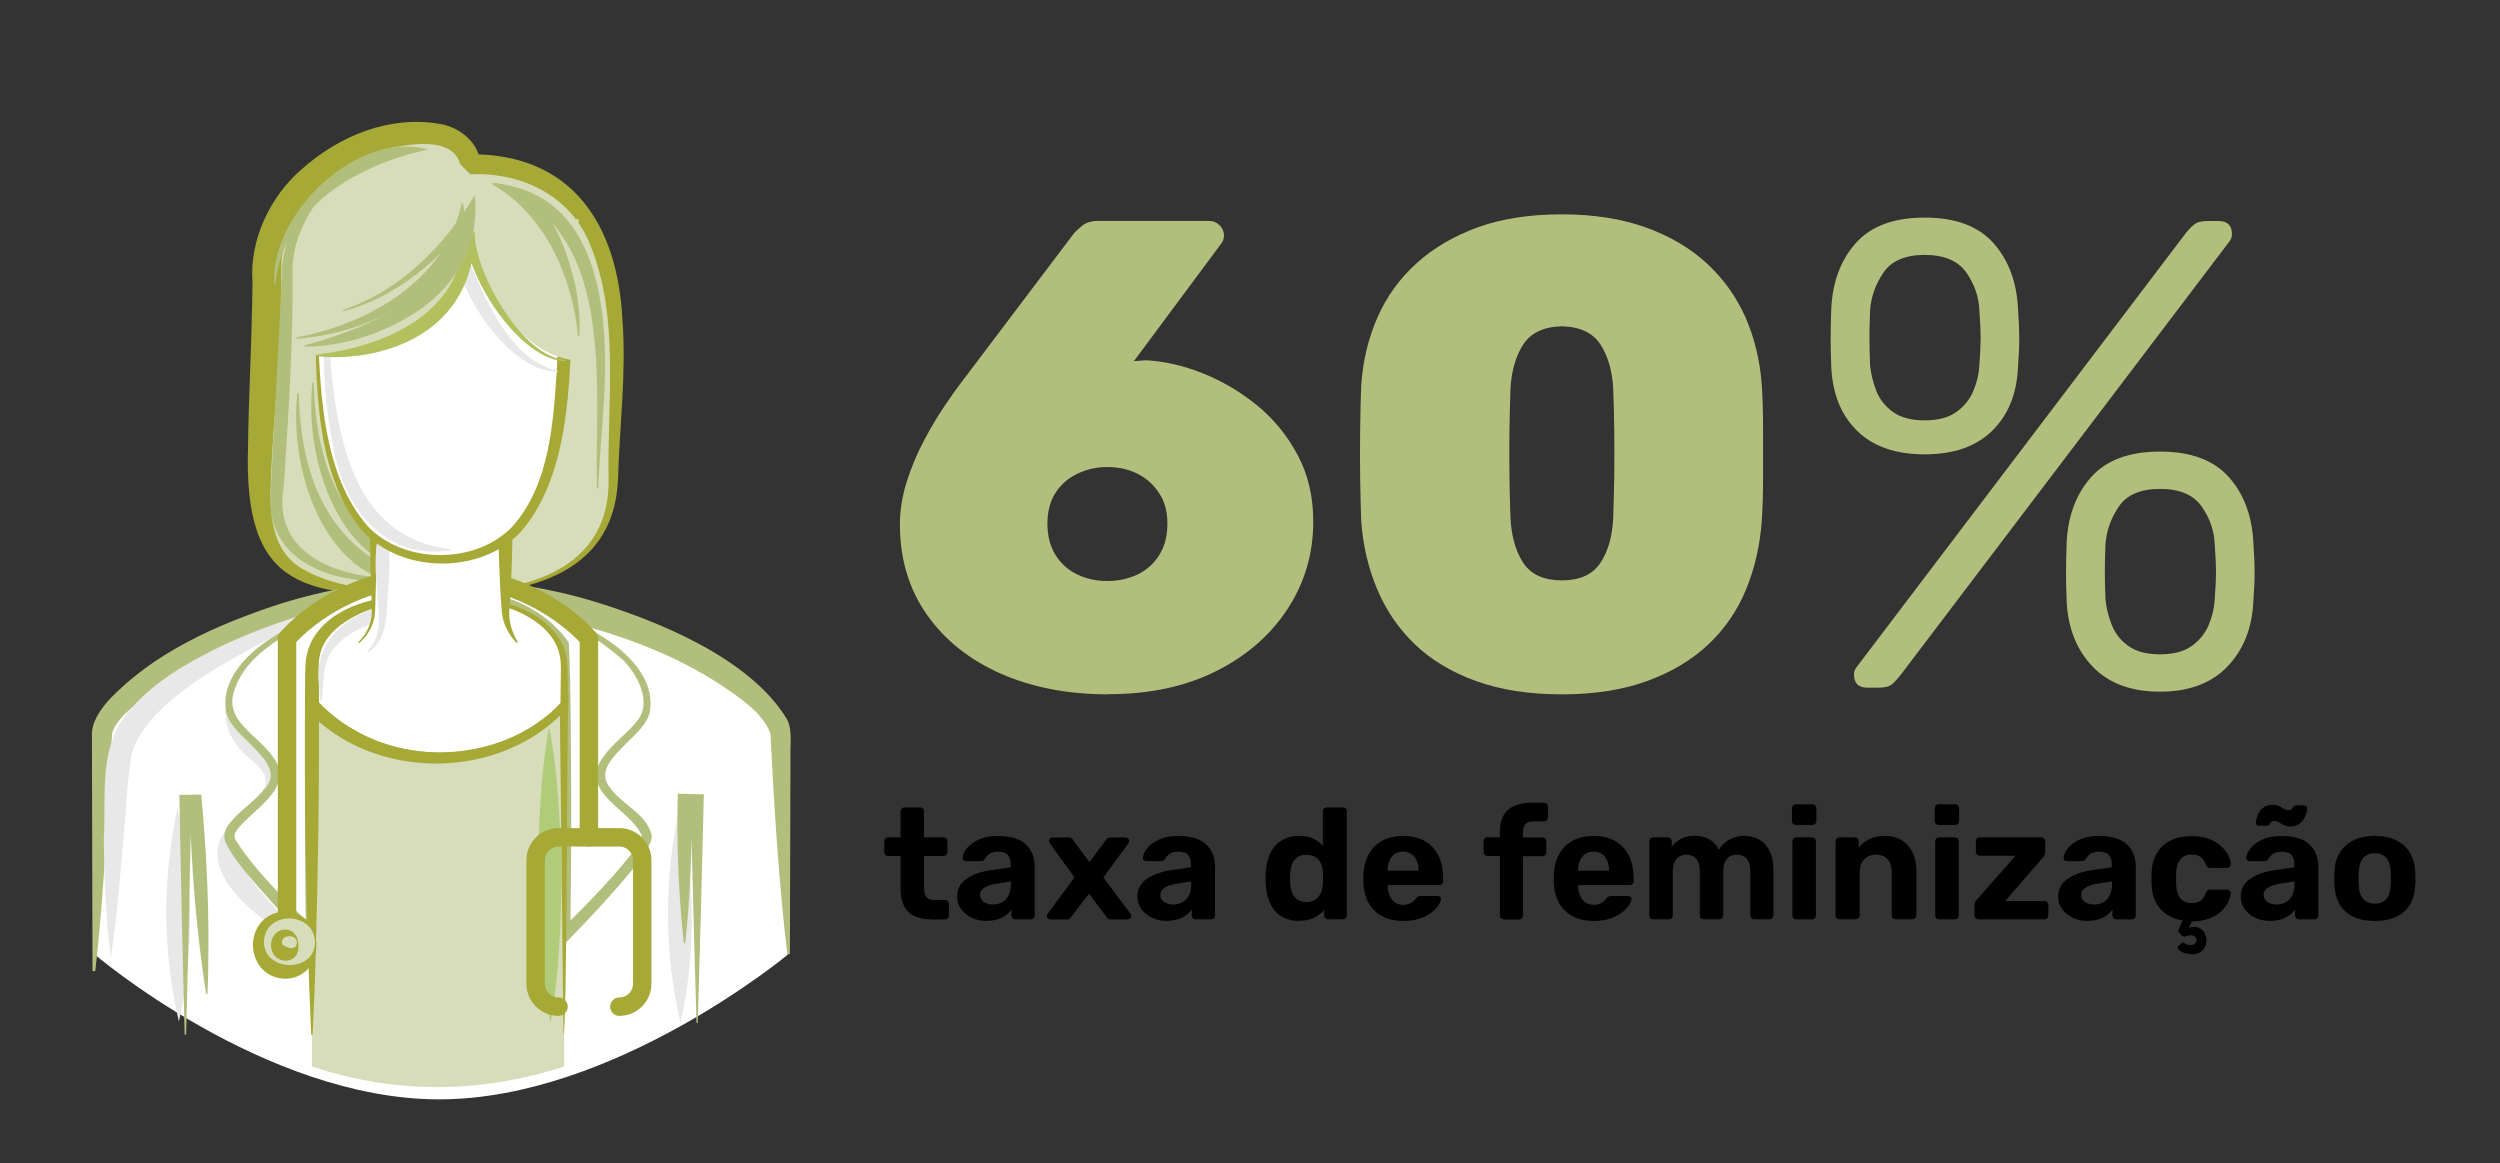<?xml version="1.0" encoding="UTF-8"?>
<svg id="Layer_1" xmlns="http://www.w3.org/2000/svg" width="270" height="125.62" viewBox="0 0 270 125.62">
  <rect x="0" y="0" width="270" height="125.62" fill="#333333" stroke="none"/>
  <defs>
    <style>
      .cls-1 {
        fill: #a6a935;
      }

      .cls-2 {
        fill: #fff;
      }

      .cls-3 {
        fill: #b3c05e;
      }

      .cls-4 {
        fill: #b0cc7b;
      }

      .cls-5 {
        fill: none;
        stroke: #a6a935;
        stroke-linecap: round;
        stroke-linejoin: round;
        stroke-width: 1.99px;
      }

      .cls-6 {
        fill: #b2bf7c;
      }

      .cls-7 {
        fill: #d7ddba;
      }

      .cls-8 {
        fill: #e8e8e8;
      }
    </style>
  </defs>
  <g>
    <path class="cls-6" d="M119.73,74.99c-4.37,0-8.24-.74-11.63-2.23-3.38-1.49-6.05-3.61-7.99-6.37-1.94-2.76-2.92-6.01-2.92-9.76,0-1.49.24-3,.72-4.54.48-1.54,1.08-2.99,1.8-4.36.72-1.37,1.44-2.59,2.16-3.67.72-1.08,1.32-1.93,1.8-2.56l12.24-16.2c.19-.24.5-.54.94-.9.43-.36,1.01-.54,1.73-.54h12.02c.43,0,.8.16,1.12.47.31.31.47.68.47,1.12,0,.19-.04.37-.11.54-.07.17-.16.3-.25.4l-9.36,12.6c.19,0,.42-.01.68-.04.26-.02.47-.04.61-.04,1.97.1,4.01.56,6.12,1.4,2.11.84,4.07,1.99,5.87,3.46,1.8,1.46,3.26,3.25,4.39,5.36,1.13,2.11,1.69,4.51,1.69,7.2,0,3.46-.92,6.6-2.77,9.43-1.85,2.83-4.43,5.08-7.74,6.73-3.31,1.66-7.18,2.48-11.59,2.48ZM119.59,62.75c1.15,0,2.22-.23,3.21-.68.98-.46,1.78-1.15,2.38-2.09s.9-2.08.9-3.42-.3-2.4-.9-3.31c-.6-.91-1.38-1.61-2.34-2.09-.96-.48-2.04-.72-3.24-.72s-2.23.24-3.24.72c-1.01.48-1.8,1.18-2.38,2.09-.58.91-.86,2.02-.86,3.31s.3,2.48.9,3.42,1.39,1.63,2.38,2.09c.98.46,2.05.68,3.2.68Z"/>
    <path class="cls-6" d="M168.69,74.99c-3.55,0-6.65-.48-9.29-1.44-2.64-.96-4.84-2.28-6.59-3.96-1.75-1.68-3.11-3.66-4.07-5.94-.96-2.28-1.54-4.74-1.73-7.38-.05-1.3-.08-2.83-.11-4.61-.03-1.77-.03-3.56,0-5.36.02-1.8.06-3.37.11-4.72.19-2.64.78-5.08,1.76-7.31.98-2.23,2.39-4.18,4.21-5.83s4.03-2.95,6.62-3.89c2.59-.94,5.62-1.4,9.07-1.4s6.42.47,9.04,1.4c2.62.94,4.82,2.23,6.62,3.89,1.8,1.66,3.19,3.6,4.18,5.83.98,2.23,1.57,4.67,1.76,7.31.1,1.34.14,2.92.14,4.72v5.36c0,1.78-.05,3.31-.14,4.61-.19,2.64-.76,5.1-1.69,7.38-.94,2.28-2.29,4.26-4.07,5.94-1.78,1.68-3.98,3-6.62,3.96-2.64.96-5.71,1.44-9.22,1.44ZM168.69,62.68c1.92,0,3.3-.62,4.14-1.87.84-1.25,1.31-2.88,1.4-4.9.05-1.39.08-2.9.11-4.54.02-1.63.02-3.28,0-4.93-.02-1.66-.06-3.13-.11-4.43-.1-1.92-.55-3.52-1.37-4.79-.82-1.27-2.21-1.93-4.18-1.98-1.97.05-3.36.71-4.18,1.98-.82,1.27-1.27,2.87-1.37,4.79-.05,1.3-.08,2.77-.11,4.43-.02,1.66-.02,3.3,0,4.93.02,1.63.06,3.14.11,4.54.1,2.02.56,3.65,1.4,4.9.84,1.25,2.22,1.87,4.14,1.87Z"/>
    <path class="cls-6" d="M207.86,49.07c-3.12,0-5.54-.84-7.27-2.52-1.73-1.68-2.66-3.96-2.81-6.84-.05-1.25-.07-2.29-.07-3.13s.02-1.93.07-3.28c.14-2.88,1.03-5.23,2.66-7.06,1.63-1.82,4.1-2.74,7.42-2.74s5.78.91,7.42,2.74c1.63,1.83,2.52,4.18,2.66,7.06.1,1.34.14,2.44.14,3.28s-.05,1.88-.14,3.13c-.14,2.88-1.08,5.16-2.81,6.84-1.73,1.68-4.15,2.52-7.27,2.52ZM201.67,74.27c-.96,0-1.44-.48-1.44-1.44,0-.29.1-.55.29-.79l35.5-46.8c.33-.43.66-.77.97-1.01.31-.24.78-.36,1.4-.36h1.22c.96,0,1.44.48,1.44,1.44,0,.29-.1.55-.29.79l-35.5,46.8c-.34.43-.65.77-.94,1.01-.29.24-.77.36-1.44.36h-1.22ZM207.86,45.4c1.44,0,2.58-.3,3.42-.9.84-.6,1.45-1.36,1.84-2.27.38-.91.6-1.82.65-2.74.1-1.34.14-2.36.14-3.06s-.05-1.67-.14-2.92c-.05-1.44-.52-2.8-1.4-4.07-.89-1.27-2.39-1.91-4.5-1.91s-3.6.64-4.46,1.91c-.86,1.27-1.34,2.63-1.44,4.07-.05,1.25-.07,2.22-.07,2.92s.02,1.72.07,3.06c.1.91.32,1.83.68,2.74.36.91.96,1.67,1.8,2.27.84.6,1.98.9,3.42.9ZM233.28,74.7c-3.12,0-5.54-.9-7.27-2.7-1.73-1.8-2.66-4.14-2.81-7.02-.05-1.25-.07-2.29-.07-3.13s.02-1.93.07-3.28c.14-2.88,1.03-5.23,2.66-7.06,1.63-1.82,4.1-2.74,7.42-2.74s5.78.91,7.42,2.74c1.63,1.82,2.52,4.18,2.66,7.06.1,1.34.14,2.44.14,3.28s-.05,1.88-.14,3.13c-.14,2.88-1.08,5.22-2.81,7.02-1.73,1.8-4.15,2.7-7.27,2.7ZM233.28,70.67c1.44,0,2.58-.3,3.42-.9.84-.6,1.45-1.36,1.84-2.27.38-.91.6-1.82.65-2.74.1-1.34.14-2.36.14-3.06s-.05-1.67-.14-2.92c-.05-1.44-.52-2.79-1.4-4.07-.89-1.27-2.39-1.91-4.5-1.91s-3.6.64-4.46,1.91c-.86,1.27-1.34,2.63-1.44,4.07-.05,1.25-.07,2.22-.07,2.92s.02,1.72.07,3.06c.1.91.32,1.82.68,2.74.36.91.96,1.67,1.8,2.27.84.6,1.98.9,3.42.9Z"/>
  </g>
  <g>
    <path d="M100.57,99.29c-.7,0-1.3-.12-1.8-.35-.5-.23-.88-.59-1.13-1.08s-.38-1.1-.38-1.84v-3.57h-1.33c-.12,0-.23-.04-.31-.12s-.12-.18-.12-.31v-1.16c0-.12.04-.23.12-.31s.18-.12.31-.12h1.33v-2.8c0-.12.04-.23.13-.31.08-.08.18-.12.3-.12h1.67c.12,0,.23.04.31.12.08.08.12.18.12.31v2.8h2.12c.11,0,.21.04.29.12.08.08.12.18.12.31v1.16c0,.12-.04.23-.12.31-.08.08-.18.12-.29.12h-2.12v3.37c0,.43.08.77.23,1.01.15.24.42.37.81.37h1.24c.11,0,.21.04.29.12s.12.18.12.29v1.26c0,.12-.04.23-.12.31s-.18.12-.29.12h-1.48Z"/>
    <path d="M106.54,99.46c-.6,0-1.14-.12-1.61-.35-.48-.23-.86-.55-1.14-.94s-.42-.84-.42-1.33c0-.8.33-1.44.98-1.9s1.51-.78,2.58-.95l2.23-.32v-.31c0-.44-.1-.78-.31-1.02-.2-.24-.56-.36-1.07-.36-.37,0-.67.07-.9.22s-.4.34-.53.58c-.09.15-.22.22-.39.22h-1.62c-.12,0-.22-.04-.29-.11-.07-.07-.1-.16-.08-.26,0-.19.07-.42.22-.68.15-.26.37-.52.68-.77s.7-.47,1.17-.64c.48-.17,1.06-.25,1.75-.25s1.33.08,1.84.25.92.41,1.22.71c.31.31.53.66.68,1.06s.22.84.22,1.3v5.25c0,.12-.04.23-.12.31s-.18.12-.31.12h-1.67c-.11,0-.21-.04-.29-.12s-.12-.18-.12-.31v-.63c-.15.21-.35.42-.59.6-.25.19-.55.34-.89.45s-.75.17-1.22.17ZM107.22,97.69c.37,0,.71-.08,1-.24.29-.16.53-.4.7-.73.17-.33.26-.74.26-1.24v-.29l-1.58.25c-.61.1-1.06.25-1.34.46s-.42.45-.42.75c0,.21.07.4.2.56.13.16.3.28.52.36.22.08.44.12.68.12Z"/>
    <path d="M113.43,99.29c-.1,0-.19-.04-.26-.11-.07-.07-.11-.16-.11-.26,0-.03,0-.08.03-.13.02-.05.04-.1.08-.14l2.87-3.89-2.63-3.66s-.06-.09-.08-.14c-.02-.04-.03-.09-.03-.14,0-.1.04-.19.11-.26.07-.07.16-.11.26-.11h1.77c.14,0,.24.03.31.1.07.07.13.13.16.19l1.75,2.38,1.75-2.36c.04-.06.1-.12.17-.2.07-.07.18-.11.32-.11h1.68c.1,0,.19.04.26.11.07.07.11.16.11.26,0,.04,0,.09-.02.14-.01.05-.04.09-.08.14l-2.69,3.67,2.91,3.88s.06.09.08.14c.02.04.03.09.03.14,0,.1-.04.19-.11.26-.07.07-.16.11-.26.11h-1.85c-.12,0-.22-.03-.29-.09-.07-.06-.12-.12-.17-.18l-1.89-2.52-1.92,2.52s-.08.1-.15.17c-.07.07-.17.1-.31.1h-1.8Z"/>
    <path d="M126.02,99.46c-.6,0-1.14-.12-1.62-.35-.48-.23-.86-.55-1.14-.94s-.42-.84-.42-1.33c0-.8.33-1.44.98-1.9.65-.46,1.51-.78,2.58-.95l2.23-.32v-.31c0-.44-.1-.78-.31-1.02s-.56-.36-1.07-.36c-.37,0-.67.07-.9.22-.23.15-.4.34-.53.58-.09.15-.22.22-.39.22h-1.62c-.12,0-.22-.04-.29-.11-.07-.07-.1-.16-.08-.26,0-.19.07-.42.22-.68s.37-.52.68-.77c.31-.25.7-.47,1.17-.64.48-.17,1.06-.25,1.75-.25s1.33.08,1.84.25c.51.17.92.41,1.22.71s.53.66.68,1.06.22.84.22,1.3v5.25c0,.12-.04.23-.12.31s-.18.12-.31.12h-1.67c-.11,0-.21-.04-.29-.12-.08-.08-.12-.18-.12-.31v-.63c-.15.21-.35.42-.6.6-.25.19-.55.34-.89.45-.35.11-.75.17-1.22.17ZM126.7,97.69c.37,0,.71-.08,1-.24.29-.16.53-.4.7-.73.17-.33.25-.74.25-1.24v-.29l-1.58.25c-.61.1-1.06.25-1.34.46s-.42.45-.42.75c0,.21.06.4.2.56.13.16.3.28.52.36.21.08.44.12.68.12Z"/>
    <path d="M140.32,99.46c-.57,0-1.07-.09-1.51-.28-.44-.19-.82-.46-1.12-.82-.31-.36-.54-.78-.7-1.27-.16-.49-.25-1.04-.29-1.64-.01-.22-.02-.41-.02-.59s0-.37.02-.57c.02-.59.12-1.13.28-1.62s.4-.91.7-1.27c.3-.36.67-.63,1.12-.83.45-.2.95-.3,1.52-.3s1.09.1,1.51.3c.42.2.76.46,1.04.77v-3.71c0-.12.04-.23.12-.31s.18-.12.31-.12h1.75c.11,0,.21.04.29.12.08.08.12.18.12.31v11.22c0,.12-.04.23-.12.31s-.18.12-.29.12h-1.63c-.11,0-.21-.04-.29-.12s-.12-.18-.12-.31v-.58c-.28.34-.64.62-1.07.84-.43.22-.97.33-1.61.33ZM141.1,97.42c.42,0,.76-.1,1.01-.29.25-.19.44-.44.56-.73s.18-.61.2-.95c.02-.22.03-.43.03-.65s-.01-.42-.03-.63c-.01-.32-.08-.61-.2-.89-.12-.28-.31-.51-.57-.69-.25-.18-.59-.27-1-.27-.43,0-.77.09-1.02.28-.25.19-.43.43-.54.74-.11.31-.17.64-.2,1-.03.35-.03.7,0,1.05.02.36.09.7.2,1,.11.31.29.55.54.74.25.19.59.28,1.02.28Z"/>
    <path d="M151.56,99.46c-1.3,0-2.34-.36-3.1-1.09-.76-.73-1.17-1.78-1.22-3.16v-.73c.05-.87.24-1.62.6-2.25.35-.63.84-1.11,1.48-1.45.63-.33,1.38-.5,2.23-.5.95,0,1.75.2,2.39.59.64.39,1.12.92,1.44,1.6.32.67.48,1.45.48,2.32v.39c0,.11-.04.21-.13.29-.08.08-.18.12-.3.12h-5.56v.14c.01.36.08.69.21,1,.13.3.32.54.56.72.24.18.54.27.88.27.28,0,.52-.04.7-.12.18-.08.33-.18.45-.29s.21-.21.26-.29c.1-.11.18-.18.25-.21.06-.03.16-.04.3-.04h1.77c.11,0,.21.03.28.09.07.06.1.15.09.26-.01.18-.11.41-.28.67-.18.27-.43.53-.77.78s-.76.47-1.27.64c-.5.17-1.08.25-1.74.25ZM149.87,94.03h3.33v-.03c0-.41-.07-.76-.2-1.06-.13-.3-.32-.54-.57-.71s-.55-.25-.9-.25-.65.08-.9.25-.44.41-.57.71c-.13.3-.2.65-.2,1.06v.03Z"/>
    <path d="M162.42,99.29c-.12,0-.23-.04-.31-.12s-.12-.18-.12-.31v-6.41h-1.33c-.12,0-.23-.04-.31-.12s-.12-.18-.12-.31v-1.16c0-.12.04-.23.12-.31s.18-.12.31-.12h1.33v-.61c0-.72.14-1.32.41-1.79.27-.46.67-.8,1.19-1.02.52-.21,1.16-.32,1.92-.32h1.24c.12,0,.23.04.31.12.08.08.12.18.12.31v1.16c0,.12-.04.23-.12.31s-.18.12-.31.12h-1.14c-.42,0-.71.1-.88.31-.17.2-.25.5-.25.9v.53h2.09c.12,0,.23.04.31.12.08.08.12.18.12.31v1.16c0,.12-.04.23-.12.31-.08.08-.18.12-.31.12h-2.09v6.41c0,.12-.04.23-.12.31s-.18.12-.29.12h-1.67Z"/>
    <path d="M172.13,99.46c-1.3,0-2.34-.36-3.1-1.09-.77-.73-1.17-1.78-1.22-3.16v-.73c.04-.87.24-1.62.59-2.25s.84-1.11,1.48-1.45c.63-.33,1.38-.5,2.23-.5.95,0,1.75.2,2.39.59.64.39,1.12.92,1.45,1.6.32.67.48,1.45.48,2.32v.39c0,.11-.04.21-.13.29-.08.08-.18.12-.3.12h-5.56v.14c.01.36.08.69.21,1,.13.3.32.54.56.72.24.18.54.27.88.27.28,0,.52-.04.7-.12.18-.08.33-.18.45-.29s.21-.21.26-.29c.1-.11.18-.18.25-.21s.16-.04.3-.04h1.77c.11,0,.21.03.28.09.07.06.11.15.09.26-.01.18-.1.41-.28.67-.18.27-.43.53-.77.78s-.76.47-1.27.64c-.5.17-1.08.25-1.74.25ZM170.44,94.03h3.33v-.03c0-.41-.07-.76-.2-1.06-.13-.3-.32-.54-.57-.71-.25-.17-.55-.25-.9-.25s-.65.08-.9.25c-.25.17-.44.41-.57.71-.13.3-.2.65-.2,1.06v.03Z"/>
    <path d="M178.54,99.29c-.11,0-.21-.04-.29-.12s-.12-.18-.12-.31v-7.99c0-.12.04-.23.12-.31s.18-.12.29-.12h1.58c.11,0,.21.04.3.12s.13.18.13.31v.58c.23-.32.54-.59.94-.82.4-.23.88-.35,1.44-.36,1.31-.02,2.21.48,2.7,1.5.26-.44.64-.8,1.13-1.08.49-.28,1.03-.42,1.62-.42s1.12.13,1.6.4c.48.27.85.67,1.13,1.22.28.55.42,1.26.42,2.12v4.84c0,.12-.04.23-.12.31s-.18.12-.29.12h-1.68c-.11,0-.21-.04-.29-.12s-.12-.18-.12-.31v-4.71c0-.46-.07-.83-.2-1.1s-.31-.46-.54-.57c-.22-.11-.47-.17-.74-.17-.24,0-.47.06-.69.17-.22.11-.4.3-.54.57s-.21.63-.21,1.1v4.71c0,.12-.04.23-.12.31s-.18.12-.31.12h-1.67c-.12,0-.23-.04-.31-.12s-.12-.18-.12-.31v-4.71c0-.46-.07-.83-.2-1.1-.14-.27-.32-.46-.54-.57s-.46-.17-.72-.17c-.24,0-.47.06-.7.18-.23.12-.41.31-.55.57s-.21.62-.21,1.07v4.73c0,.12-.04.23-.12.31s-.18.12-.29.12h-1.72Z"/>
    <path d="M193.94,89.09c-.11,0-.21-.04-.29-.12-.08-.08-.12-.18-.12-.31v-1.36c0-.12.04-.23.12-.31s.18-.13.29-.13h1.79c.12,0,.23.04.31.13s.13.19.13.31v1.36c0,.12-.04.23-.13.31-.08.08-.19.12-.31.12h-1.79ZM193.99,99.29c-.11,0-.21-.04-.29-.12s-.12-.18-.12-.31v-7.99c0-.12.04-.23.12-.31s.18-.12.29-.12h1.7c.12,0,.23.04.31.12s.12.18.12.31v7.99c0,.12-.04.23-.12.31s-.18.12-.31.12h-1.7Z"/>
    <path d="M198.65,99.29c-.11,0-.21-.04-.29-.12-.08-.08-.12-.18-.12-.31v-7.99c0-.12.04-.23.12-.31.08-.08.18-.12.29-.12h1.67c.12,0,.23.04.31.12s.12.18.12.31v.66c.29-.36.67-.66,1.14-.9.46-.24,1.03-.36,1.7-.36s1.25.15,1.76.45c.5.3.9.74,1.19,1.31.29.57.43,1.27.43,2.08v4.74c0,.12-.04.23-.13.31s-.18.12-.3.12h-1.8c-.12,0-.23-.04-.31-.12-.08-.08-.12-.18-.12-.31v-4.64c0-.6-.14-1.07-.43-1.4-.29-.33-.71-.5-1.27-.5s-.96.17-1.28.5c-.32.33-.48.8-.48,1.4v4.64c0,.12-.04.23-.12.31s-.18.12-.29.12h-1.8Z"/>
    <path d="M209.36,89.09c-.11,0-.21-.04-.29-.12-.08-.08-.12-.18-.12-.31v-1.36c0-.12.04-.23.12-.31.08-.08.17-.13.29-.13h1.78c.12,0,.23.04.31.13s.13.19.13.31v1.36c0,.12-.04.23-.13.31-.08.08-.19.12-.31.12h-1.78ZM209.41,99.29c-.11,0-.21-.04-.29-.12-.08-.08-.12-.18-.12-.31v-7.99c0-.12.04-.23.12-.31.08-.08.18-.12.29-.12h1.7c.12,0,.23.04.31.12s.12.18.12.31v7.99c0,.12-.04.23-.12.31s-.18.12-.31.12h-1.7Z"/>
    <path d="M213.66,99.29c-.11,0-.21-.04-.29-.12-.08-.08-.12-.18-.12-.31v-1.14c0-.11.03-.21.08-.31s.11-.18.18-.25l4.17-4.74h-3.86c-.12,0-.23-.04-.31-.12-.08-.08-.12-.17-.12-.29v-1.14c0-.12.04-.23.12-.31.08-.08.18-.12.31-.12h6.63c.12,0,.23.04.31.12.08.08.12.18.12.31v1.22c0,.1-.02.19-.07.27-.05.08-.1.16-.17.24l-4.08,4.71h4.25c.11,0,.21.04.29.12s.12.18.12.29v1.14c0,.12-.04.23-.12.31-.08.08-.18.12-.29.12h-7.14Z"/>
    <path d="M225.45,99.46c-.6,0-1.14-.12-1.61-.35-.48-.23-.86-.55-1.14-.94s-.42-.84-.42-1.33c0-.8.33-1.44.98-1.9s1.51-.78,2.58-.95l2.23-.32v-.31c0-.44-.1-.78-.31-1.02-.2-.24-.56-.36-1.07-.36-.37,0-.67.07-.9.22s-.4.34-.53.58c-.09.15-.22.22-.39.22h-1.62c-.12,0-.22-.04-.29-.11-.07-.07-.1-.16-.08-.26,0-.19.07-.42.22-.68.15-.26.37-.52.68-.77s.7-.47,1.17-.64c.48-.17,1.06-.25,1.75-.25s1.33.08,1.84.25.92.41,1.22.71c.31.31.53.66.68,1.06s.22.84.22,1.3v5.25c0,.12-.04.23-.12.31s-.18.12-.31.12h-1.67c-.11,0-.21-.04-.29-.12s-.12-.18-.12-.31v-.63c-.15.21-.35.42-.59.6-.25.19-.55.34-.89.45s-.75.17-1.22.17ZM226.14,97.69c.37,0,.71-.08,1-.24.29-.16.53-.4.7-.73.17-.33.26-.74.26-1.24v-.29l-1.58.25c-.61.1-1.06.25-1.34.46s-.42.45-.42.75c0,.21.07.4.2.56.13.16.3.28.52.36.22.08.44.12.68.12Z"/>
    <path d="M236.62,103.03c-.31,0-.58-.05-.82-.15-.24-.1-.42-.22-.53-.36-.11-.14-.1-.26,0-.36l.31-.27c.1-.09.19-.12.26-.08.07.04.17.09.28.16.11.07.28.1.49.1.18,0,.33-.05.44-.15.11-.1.17-.23.17-.39,0-.15-.06-.27-.17-.37-.11-.1-.26-.15-.44-.15-.14,0-.26.02-.37.06s-.22.07-.31.08c-.1.01-.18-.02-.26-.1l-.32-.32c-.07-.07-.1-.14-.08-.23.01-.08.04-.19.1-.31l.36-.78c-.99-.16-1.78-.57-2.38-1.22-.6-.66-.92-1.52-.97-2.6-.01-.18-.02-.41-.02-.69s0-.51.02-.69c.03-.83.23-1.53.59-2.12.36-.58.85-1.03,1.49-1.33.63-.31,1.37-.46,2.19-.46.76,0,1.41.1,1.94.31.53.21.97.47,1.31.79.34.32.59.65.76,1s.25.65.26.91c.01.11-.03.21-.11.3s-.18.13-.3.13h-1.82c-.11,0-.2-.03-.26-.09-.06-.06-.12-.15-.18-.26-.16-.4-.36-.68-.61-.85-.25-.17-.56-.25-.93-.25-.51,0-.91.16-1.21.49s-.45.84-.48,1.53c-.01.44-.01.84,0,1.21.03.7.2,1.21.48,1.53.29.32.69.48,1.2.48.4,0,.71-.08.95-.25.24-.17.44-.45.59-.85.04-.11.1-.2.17-.26.07-.06.16-.09.27-.09h1.82c.11,0,.21.04.3.13s.12.18.11.3c-.01.24-.1.53-.25.87-.16.34-.4.67-.72.99s-.75.59-1.28.81c-.53.21-1.18.33-1.94.34l-.34.7c.07-.03.16-.06.28-.08.12-.02.21-.03.28-.03.41,0,.73.14.98.41.24.27.37.62.37,1.05s-.14.79-.43,1.08-.69.43-1.22.43Z"/>
    <path d="M245.17,99.46c-.6,0-1.14-.12-1.61-.35-.48-.23-.86-.55-1.14-.94s-.42-.84-.42-1.33c0-.8.33-1.44.98-1.9s1.51-.78,2.58-.95l2.23-.32v-.31c0-.44-.1-.78-.31-1.02-.2-.24-.56-.36-1.07-.36-.37,0-.67.07-.9.22s-.4.34-.53.58c-.09.15-.22.22-.39.22h-1.62c-.12,0-.22-.04-.29-.11-.07-.07-.1-.16-.08-.26,0-.19.07-.42.22-.68.15-.26.37-.52.68-.77s.7-.47,1.17-.64c.48-.17,1.06-.25,1.75-.25s1.33.08,1.84.25.92.41,1.22.71c.31.31.53.66.68,1.06s.22.84.22,1.3v5.25c0,.12-.04.23-.12.31s-.18.12-.31.12h-1.67c-.11,0-.21-.04-.29-.12s-.12-.18-.12-.31v-.63c-.15.21-.35.42-.59.6-.25.19-.55.34-.89.45s-.75.17-1.22.17ZM247.37,89.26c-.31,0-.55-.05-.74-.15-.19-.1-.36-.2-.51-.3-.15-.1-.33-.14-.52-.14-.15,0-.26.04-.32.12-.07.08-.13.16-.19.25s-.15.14-.27.14h-.9c-.08,0-.15-.03-.2-.09-.06-.06-.08-.13-.08-.2,0-.18.03-.38.09-.6.06-.22.16-.44.31-.65s.33-.38.55-.52.5-.2.82-.2.55.05.75.14c.19.1.37.2.52.3.15.1.33.15.52.15.15,0,.25-.04.31-.14.06-.09.12-.18.19-.26s.16-.13.28-.13h.88c.1,0,.18.03.23.09.05.06.08.13.08.21,0,.18-.03.38-.1.6-.07.22-.17.44-.31.65-.14.21-.33.38-.55.52-.23.14-.5.2-.82.2ZM245.85,97.69c.37,0,.71-.08,1-.24.29-.16.53-.4.7-.73.17-.33.26-.74.26-1.24v-.29l-1.58.25c-.61.1-1.06.25-1.34.46s-.42.45-.42.75c0,.21.07.4.2.56.13.16.3.28.52.36.22.08.44.12.68.12Z"/>
    <path d="M256.48,99.46c-.94,0-1.73-.16-2.36-.47s-1.12-.76-1.45-1.33c-.33-.58-.52-1.25-.55-2.02-.01-.23-.02-.48-.02-.77s0-.54.02-.76c.03-.78.23-1.46.58-2.03.35-.57.84-1.01,1.48-1.33.63-.31,1.41-.47,2.31-.47s1.66.16,2.29.47c.63.31,1.13.75,1.48,1.33s.54,1.25.58,2.03c.02.21.03.47.03.76s-.01.55-.03.77c-.03.77-.22,1.45-.55,2.02s-.82,1.02-1.45,1.33-1.42.47-2.35.47ZM256.48,97.59c.55,0,.97-.17,1.26-.52s.44-.85.46-1.52c.01-.17.02-.4.02-.68s0-.51-.02-.68c-.02-.66-.18-1.16-.46-1.51-.28-.35-.7-.53-1.26-.53s-.98.18-1.27.53c-.29.35-.45.86-.47,1.51-.01.17-.02.4-.02.68s0,.51.02.68c.02.67.18,1.18.47,1.52s.71.52,1.27.52Z"/>
  </g>
  <g>
    <g>
      <g>
        <path class="cls-7" d="M46.99,64.17c10.82,0,19.26-2.44,19.26-13.16s4.07-33.27-15.47-33.27c0,0,0-3.38-5.39-3.38-8.46,0-16.57,7.34-16.57,14.57,0,28.28-6.55,35.24,18.16,35.24Z"/>
        <path class="cls-1" d="M46.99,64.02c8.44.19,18.87-1.77,18.74-12.24-.19-8.38,1.25-17.35-1.97-25.29-2.07-5.34-7.44-7.92-12.97-7.67,0,0-1.08-1.08-1.08-1.08-.78-2.83-4.77-2.25-7.11-1.85-5.81,1.3-11.5,6.14-12.2,12.25-.07,1.47,0,3.37-.06,4.93-.07,6.71-.97,13.41-1.13,20.07-.03,3.12.45,6.46,3.3,8.21,4.28,2.53,9.62,2.48,14.49,2.66h0ZM46.99,64.32c-13.7.03-20.77-.15-20.2-16.21.05-4.9.35-10.21.44-15.1,0,0,.04-2.5.04-2.5-.35-4.63,1.95-9.35,5.31-12.23,4.04-3.61,9.53-5.88,15.02-4.88,2.04.36,4.22,2.03,4.26,4.34,0,0-1.08-1.08-1.08-1.08,11.03-.07,15.91,7.62,16.44,17.81.44,5.82-.31,11.55-.48,17.35-.48,10.85-10.94,12.52-19.75,12.5h0Z"/>
      </g>
      <path class="cls-6" d="M43.85,62.39c-6.64,1.32-15.54-1.23-14.6-9.53,0,0,.09-1.79.09-1.79.34-6.94.83-14.55,1.09-21.45.04-5.07,3.59-9.24,7.64-11.85-3.55,3.02-6.64,7.04-6.48,11.88.08,6.91-.4,14.58-.85,21.51,0,0-.14,1.79-.14,1.79-1.14,7.51,7.2,9.84,13.24,9.44h0Z"/>
      <path class="cls-6" d="M48.42,61.94c-11.1,1.61-15.7-11.62-14.67-20.62,0,0,.15,0,.15,0,.19,10.33,4.11,18.18,14.52,20.61h0Z"/>
      <path class="cls-6" d="M46.79,63.07c-11.1,1.61-15.7-11.62-14.67-20.62,0,0,.15,0,.15,0,.19,10.33,4.11,18.17,14.52,20.61h0Z"/>
    </g>
    <g>
      <path class="cls-2" d="M85.17,103.02c0-25.27,0-18.76,0-23.81,0-5.05-16.98-16.38-37.51-16.38-20.54,0-37.51,11.33-37.51,16.38s0-1.45,0,23.81c0,0,18.36,15.71,37.28,15.71s37.75-15.71,37.75-15.71Z"/>
      <path class="cls-7" d="M33.69,115.19v-39.02s4.64,5.71,13.62,5.71c8.97,0,13.62-5.71,13.62-5.71v39.02c-9.52,3.05-18.57,2.86-27.23,0Z"/>
      <path class="cls-6" d="M85.02,103.02c-.92-7.87-1.42-15.87-1.81-23.77-.8-2.32-3.57-4.08-5.68-5.49-4.47-2.86-9.59-4.87-14.79-6.25-10.43-2.83-21.54-2.65-31.88.48-6.33,1.92-12.7,4.62-17.42,9.17-.6.67-1.17,1.3-1.34,2.1-.11,2.91-.3,5.81-.45,8.72-.35,5.63-.73,11.27-1.36,16.9h-.3l-.04-16.9s-.02-8.45-.02-8.45c-.09-1.49.86-2.81,1.78-3.88,4.89-5.18,11.66-8.16,18.31-10.36,10.8-3.44,22.58-3.65,33.48-.53,7.23,2.15,17.42,6.21,21.47,12.88.66,1.16.34,2.99.4,4.26,0,2.76-.05,18.04-.06,21.13,0,0-.3,0-.3,0h0Z"/>
      <path class="cls-8" d="M34.68,103.02c-3.83-1.71-12.82-7.13-10.95-12.3,1.02-1.91,2.83-3.37,4.22-4.89,1.58-1.57.41-2.71-.98-3.9-3.74-3.18-3.19-6.83-.04-10.14-6.34,9.65,5.41,8.28,3.46,14.08-.97,2.21-2.97,3.58-4.19,5.53-1.85,2.45,6.67,9.52,8.48,11.62h0Z"/>
      <path class="cls-8" d="M19.17,87.29c1.76,7.56,1.82,15.48.15,23.05-1.77-7.55-1.81-15.48-.15-23.05h0Z"/>
      <path class="cls-8" d="M73.35,87.43c1.76,7.56,1.82,15.48.15,23.05-1.77-7.55-1.81-15.48-.15-23.05h0Z"/>
      <path class="cls-8" d="M36.19,65.45c-6.34,3.35-19.85,8.84-21.96,15.92-.42,1.97-.7,7.26-.91,9.35-.37,4.24-.7,8.5-1.35,12.75-.55-4.27-.72-8.55-.76-12.84.26-4.31-.53-9.4,2.15-13.11,2.76-3.68,6.69-5.85,10.66-7.8,3.92-1.83,8-3.24,12.16-4.28h0Z"/>
      <path class="cls-6" d="M75.22,110.48c-.18-5.98-.5-18.01-.64-24,0,0,.71.71.71.71l-1.36.03.74-.74c.06,2.57.01,5.14-.09,7.7-.12,2.57-.28,5.14-.58,7.7,0,0-.15,0-.15,0-.58-5.37-.79-10.77-.65-16.16,0,0,.73.02.73.02.47.03,1.63.02,2.09.05,0,0-.02.69-.02.69-.14,5.98-.45,18.02-.64,24,0,0-.15,0-.15,0h0Z"/>
      <path class="cls-6" d="M19.94,111.75c-.17-6.3-.45-18.97-.56-25.27,0,0-.01-.62-.01-.62.39-.03,1.35-.02,1.75-.04,0,0,.61-.01.61-.01l.06.64c.47,5.21.75,10.43.72,15.65,0,1.74-.02,3.49-.1,5.24h-.15c-1.08-6.89-1.61-13.85-1.79-20.82,0,0,.66.62.66.62l-1.1-.03.64-.64c-.11,6.3-.39,18.97-.56,25.27,0,0-.15,0-.15,0h0Z"/>
      <g>
        <path class="cls-2" d="M47.66,62.83c-9.09,0-17.26,5.57-19.62,7.38s-3.76,4.7-3.19,6.77c.56,2.07,4.89,4.32,4.89,6.77s-4.98,4.7-4.98,6.58,8.94,10.71,8.94,10.71v-29.88s3.36-6.1,13.97-6.1"/>
        <path class="cls-6" d="M47.66,62.9c-5.02.1-9.88,1.77-14.23,4.16-3.06,1.83-6.76,3.68-8.02,7.23-1.44,3.47,2.33,4.97,4.02,7.39,2.66,3.37-2.24,5.74-3.87,8-.34.45-.27.78-.01,1.2,2.34,3.61,5.62,6.61,8.63,9.67,0,0-1.15.48-1.15.48-.09-10.04-.23-20.16.16-30.16,2.79-4.06,7.78-5.71,12.48-5.91.67,0,1.33,0,1.99.01,0,0,0,.15,0,.15l-1.97.17c-3.2.4-6.42,1.4-8.98,3.4-.99.77-1.91,1.75-2.51,2.74l.07-.28c.22,10.5.23,21.01.08,31.52-2.15-2.17-4.28-4.39-6.29-6.69-1.34-1.61-2.84-3.14-3.73-5.08-.24-.6-.02-1.36.33-1.8,1.23-1.65,2.83-2.47,4.01-4,1.33-1.52.07-3-1.17-4.27-1.03-1.13-2.53-2.18-3.05-3.79-.76-3.78,2.55-6.77,5.46-8.51,5.29-3.36,11.41-5.79,17.74-5.78,0,0,0,.15,0,.15h0Z"/>
      </g>
      <g>
        <path class="cls-2" d="M46.95,62.83c9.09,0,17.26,5.57,19.62,7.38,2.44,1.88,3.76,4.7,3.19,6.77-.56,2.07-4.89,4.32-4.89,6.77s4.98,4.7,4.98,6.58c0,1.88-8.94,10.71-8.94,10.71v-31.37s-3.36-6.1-13.97-6.1"/>
        <path class="cls-6" d="M46.95,62.75c6.33-.01,12.45,2.42,17.74,5.78,2.91,1.74,6.22,4.74,5.46,8.52-.51,1.61-2.02,2.65-3.05,3.79-1.25,1.27-2.5,2.75-1.17,4.27,1.23,1.79,3.95,2.8,4.46,5.12.01.55-.19.86-.34,1.17-.96,1.71-2.25,3.12-3.5,4.58-2.01,2.3-4.15,4.51-6.29,6.69-.16-11-.13-22,.09-33,0,0,.07.28.07.28-.59-1-1.52-1.96-2.51-2.74-3.08-2.42-7.1-3.36-10.95-3.56,0,0,0-.15,0-.15,5.33-.22,11.26,1.28,14.47,5.9.26,5.27.2,10.65.26,15.96.03,5.23-.04,10.46-.09,15.68l-1.15-.48c2.65-2.62,5.32-5.28,7.63-8.19.45-.61,1.11-1.4,1.24-2.08-1.07-2.84-7.03-4.71-4.13-8.6,1.1-1.53,2.8-2.66,3.84-4.12,1.27-2-.23-4.75-1.74-6.29-5.61-4.79-12.88-8.14-20.34-8.38,0,0,0-.15,0-.15h0Z"/>
      </g>
      <g>
        <path class="cls-2" d="M47.31,64.37c8.34,0,13.62,2.95,13.62,7.67v4.13s-4.64,5.71-13.62,5.71c-8.97,0-13.62-5.71-13.62-5.71v-4.13c0-4.72,5.28-7.67,13.62-7.67"/>
        <path class="cls-1" d="M47.31,64.29c1.79-.02,3.59.08,5.36.39,1.77.32,3.53.83,5.1,1.78.79.46,1.51,1.06,2.11,1.78.61.71,1.04,1.58,1.24,2.51.14.45.13.94.17,1.4l.02,1.34.03,2.68v.15s-.09.11-.09.11c-1.75,1.99-3.95,3.44-6.34,4.47-2.39,1.02-5,1.53-7.6,1.57-2.6.02-5.23-.41-7.68-1.38-1.23-.47-2.39-1.1-3.49-1.82-1.11-.74-2.11-1.54-3.04-2.62l-.17-.2v-.28s.02-2.68.02-2.68l.02-1.34c.04-.47.04-.99.18-1.47.21-.98.68-1.9,1.32-2.65.63-.75,1.38-1.37,2.2-1.84,1.64-.96,3.44-1.43,5.24-1.71,1.8-.26,3.61-.31,5.4-.19v.15c-1.78.13-3.55.35-5.26.77-1.71.4-3.37,1.01-4.77,1.96-1.41.9-2.53,2.24-2.77,3.8-.1.38-.07.77-.09,1.19l.02,1.34.02,2.68-.17-.48c1.56,1.7,3.67,3.14,5.89,4.09,2.24.96,4.68,1.45,7.14,1.51,2.46.01,4.93-.4,7.22-1.31,2.27-.91,4.44-2.28,6.08-4.06l-.09.26.03-2.68c0-.9.08-1.79-.09-2.6-.28-1.67-1.49-3.08-2.95-4-1.46-.96-3.17-1.52-4.9-1.89-1.74-.37-3.52-.53-5.3-.56v-.15Z"/>
      </g>
      <path class="cls-8" d="M34.6,75.68l-.22-2.5c-.19-6.73,8.47-9.26,13.91-7.9,0,0,0,.15,0,.15-1.66.39-3.27.66-4.84,1.04-3.66.75-8.38,2.27-8.48,6.71,0,0-.22,2.49-.22,2.49h-.15Z"/>
      <path class="cls-5" d="M31,101.89v-32.92s5.56-6.83,16.3-6.83c10.74,0,16.3,6.83,16.3,6.83v21.47"/>
      <g>
        <path class="cls-2" d="M38.73,69.41s1.6-1.27,1.6-3.47v-10.59h14.26v10.59c0,2.01,1.28,3.47,1.28,3.47"/>
        <path class="cls-1" d="M38.69,69.35c.86-.81,1.42-1.95,1.46-3.12,0-1.19-.06-2.41-.09-3.62l-.18-7.26v-.44s.45-.01.45-.01l14.26-.32.76-.02v.78c.02,2.39-.03,4.78-.14,7.18-.04,1.19-.15,2.41-.21,3.57-.04,1.1.31,2.26.93,3.26l-.11.1c-.45-.43-.8-.94-1.08-1.5-.29-.56-.48-1.18-.54-1.82-.09-1.23-.18-2.4-.22-3.6-.12-2.39-.17-4.78-.15-7.18l.77.77-14.26-.32.45-.45-.18,7.26c-.04,1.22-.05,2.41-.11,3.64-.12,1.26-.77,2.42-1.72,3.21l-.09-.12Z"/>
      </g>
      <path class="cls-8" d="M39.67,70.34c1.86-1.87,1.11-4.4,1.05-6.73-.25-2.45-.29-4.87.52-7.26,0,0,.15,0,.15,0,.81,2.39.77,4.81.52,7.26-.17,2.35.09,5.38-2.15,6.85,0,0-.09-.12-.09-.12h0Z"/>
    </g>
    <g>
      <path class="cls-2" d="M34.12,30.81c0,15.84,1.24,29.55,13.53,29.55s13.39-13.71,13.39-29.55l-10.34-5.77-16.58,5.77Z"/>
      <path class="cls-1" d="M34.19,30.85c.37,8.25-.19,19.4,5.51,25.96,3.95,4.21,11.89,4.18,15.76-.08,3.91-4.53,4.3-11.08,4.68-16.86.14-3.01.16-6.04.14-9.07l.4.68c-3.06-1.69-7.31-4.13-10.29-5.85,0,0,.55.05.55.05-5.55,1.83-11.06,3.49-16.75,5.17h0ZM34.06,30.76c5.45-2.22,11.1-4.42,16.7-6.47,3.15,1.65,7.5,4.1,10.66,5.84,0,0,.4.22.4.22,0,0,0,.46,0,.46-.27,8.42.24,19.95-5.59,26.65-4.34,4.6-12.82,4.52-17.09-.13-5.69-6.75-4.98-18.17-5.08-26.57h0Z"/>
    </g>
    <path class="cls-8" d="M35.19,29.82c.67,10.32-.07,27.97,13.46,29.48,0,0,0,.15,0,.15-7.32,1.05-11.6-4.77-12.69-11.35-1.24-6.08-1.1-12.21-.92-18.28h.15Z"/>
    <path class="cls-8" d="M49.92,26.21c1.8,4.68,4.86,12.75,10.3,13.81,0,0,0,.15,0,.15-4.31-.05-8.44-5.57-9.97-9.23-.51-1.49-.86-3.15-.49-4.73h.15Z"/>
    <path class="cls-7" d="M50.71,25.04c0,9.97-9.42,13.34-18.03,13.34l1.99-14.72h27.82v15.26c-6.07,0-11.79-9.22-11.79-13.89Z"/>
    <path class="cls-3" d="M61.09,39c-1.59-.02-3.02-.88-4.21-1.86-1.2-1-2.23-2.18-3.14-3.44-.92-1.26-1.69-2.62-2.33-4.05-.62-1.44-1.15-2.94-1.23-4.61h1.08c.01,2.06-.34,4.17-1.26,6.08-.91,1.9-2.36,3.57-4.12,4.72-1.74,1.18-3.72,1.9-5.72,2.33-2.01.4-4.05.52-6.06.29v-.15c1.98-.25,3.92-.62,5.77-1.24,1.85-.59,3.6-1.42,5.15-2.49,1.53-1.1,2.87-2.43,3.76-4.08.91-1.64,1.34-3.53,1.4-5.46h1.08c0,1.41.43,2.88.97,4.27.55,1.4,1.25,2.74,2.07,4.02.82,1.27,1.76,2.48,2.86,3.51,1.1,1.01,2.42,1.91,3.94,2.02v.15Z"/>
    <path class="cls-6" d="M32.87,37.3c7.01-1.83,17.06-6.13,17.39-14.48,0,0,.96.28.96.28-1.75,2.48-3.82,4.65-6.2,6.49-2.37,1.82-5.05,3.27-7.93,4.01,0,0-.04-.14-.04-.14,6.16-2.02,10.96-6.94,14.22-12.37.56,5.31-1.93,9.73-6.31,12.61-3.58,2.34-7.81,3.69-12.06,3.75,0,0-.02-.15-.02-.15h0Z"/>
    <g>
      <path class="cls-6" d="M46.25,16.15c-7.42,1.55-15.73,6.2-16.49,14.5,0,0-.15,0-.15,0-.41-7.74,9.14-16.67,16.64-14.5h0Z"/>
      <path class="cls-6" d="M64.46,52.73c-.24-11.37,2.26-28.28-11.27-32.8,0,0,.03-.15.03-.15,11.7,1.01,12.55,14.22,12.01,23.41-.16,3.19-.5,6.36-.62,9.54,0,0-.15,0-.15,0h0Z"/>
      <path class="cls-6" d="M62.42,36.29c-.61-6.36-3.52-13.07-9.23-16.37,0,0,.03-.15.03-.15,5.7.21,7.98,6.76,9,11.45.3,1.67.46,3.37.35,5.06,0,0-.15,0-.15,0h0Z"/>
      <path class="cls-6" d="M32.01,36.44c7.78-1.45,16.14-6.17,17.84-14.48,0,0,.15,0,.15,0,.91,4.43-2.31,8.67-6.01,10.74-3.64,2.26-7.78,3.57-11.96,3.89l-.02-.15h0Z"/>
    </g>
    <g>
      <path class="cls-7" d="M60.92,111.75v-35.58s-4.64,5.71-13.62,5.71c-8.97,0-13.62-5.71-13.62-5.71v35.58"/>
      <path class="cls-1" d="M60.85,111.75l-.39-35.58.82.29c-7.12,7.93-20.96,8.02-28.18.18,0,0,1.34-.48,1.34-.48.06,8.9-.09,17.79-.34,26.69-.07,2.97-.2,5.93-.34,8.9,0,0-.15,0-.15,0-.56-12.52-.77-25.06-.66-37.58,0,0,1.32,1.53,1.32,1.53,6.92,7.7,20.62,7.34,27.12-.73,0,0-.01,1.2-.01,1.2-.16.02-.11,35.87-.54,35.58h0Z"/>
    </g>
    <path class="cls-4" d="M59.31,78.57c.53,2.66.81,5.31,1,7.97.19,2.66.3,5.32.31,7.98.02,2.66-.07,5.32-.24,7.98-.17,2.66-.43,5.32-.93,7.98-.53-2.66-.81-5.31-1.01-7.97-.19-2.66-.3-5.32-.31-7.98-.01-2.66.07-5.32.24-7.98.17-2.66.43-5.32.93-7.98Z"/>
    <g>
      <g>
        <circle class="cls-7" cx="31" cy="101.89" r="3.09"/>
        <path class="cls-1" d="M34.02,101.89c.05-3.59-5.64-3.6-5.51,0,.17,3.08,5.36,3.15,5.51,0h0ZM34.17,101.89c.13,5.13-6.86,5.03-6.86,0,.33-4.55,6.62-4.61,6.86,0h0Z"/>
      </g>
      <g>
        <circle class="cls-7" cx="31" cy="101.89" r="1.13"/>
        <path class="cls-1" d="M32.06,101.89c.11-1.09-1.82-.99-1.59,0,.07.28.33.29.54.39.32.22.99.19,1.06-.39h0ZM32.21,101.89c.36,2.55-3.07,2.43-2.94,0,.26-1.99,2.82-2.02,2.94,0h0Z"/>
      </g>
    </g>
    <path class="cls-5" d="M66.89,108.72c1.36,0,2.47-1.11,2.47-2.47v-13.35c0-1.36-1.11-2.47-2.47-2.47h-6.57c-1.36,0-2.47,1.11-2.47,2.47v13.35c0,1.36,1.11,2.47,2.47,2.47"/>
  </g>
</svg>